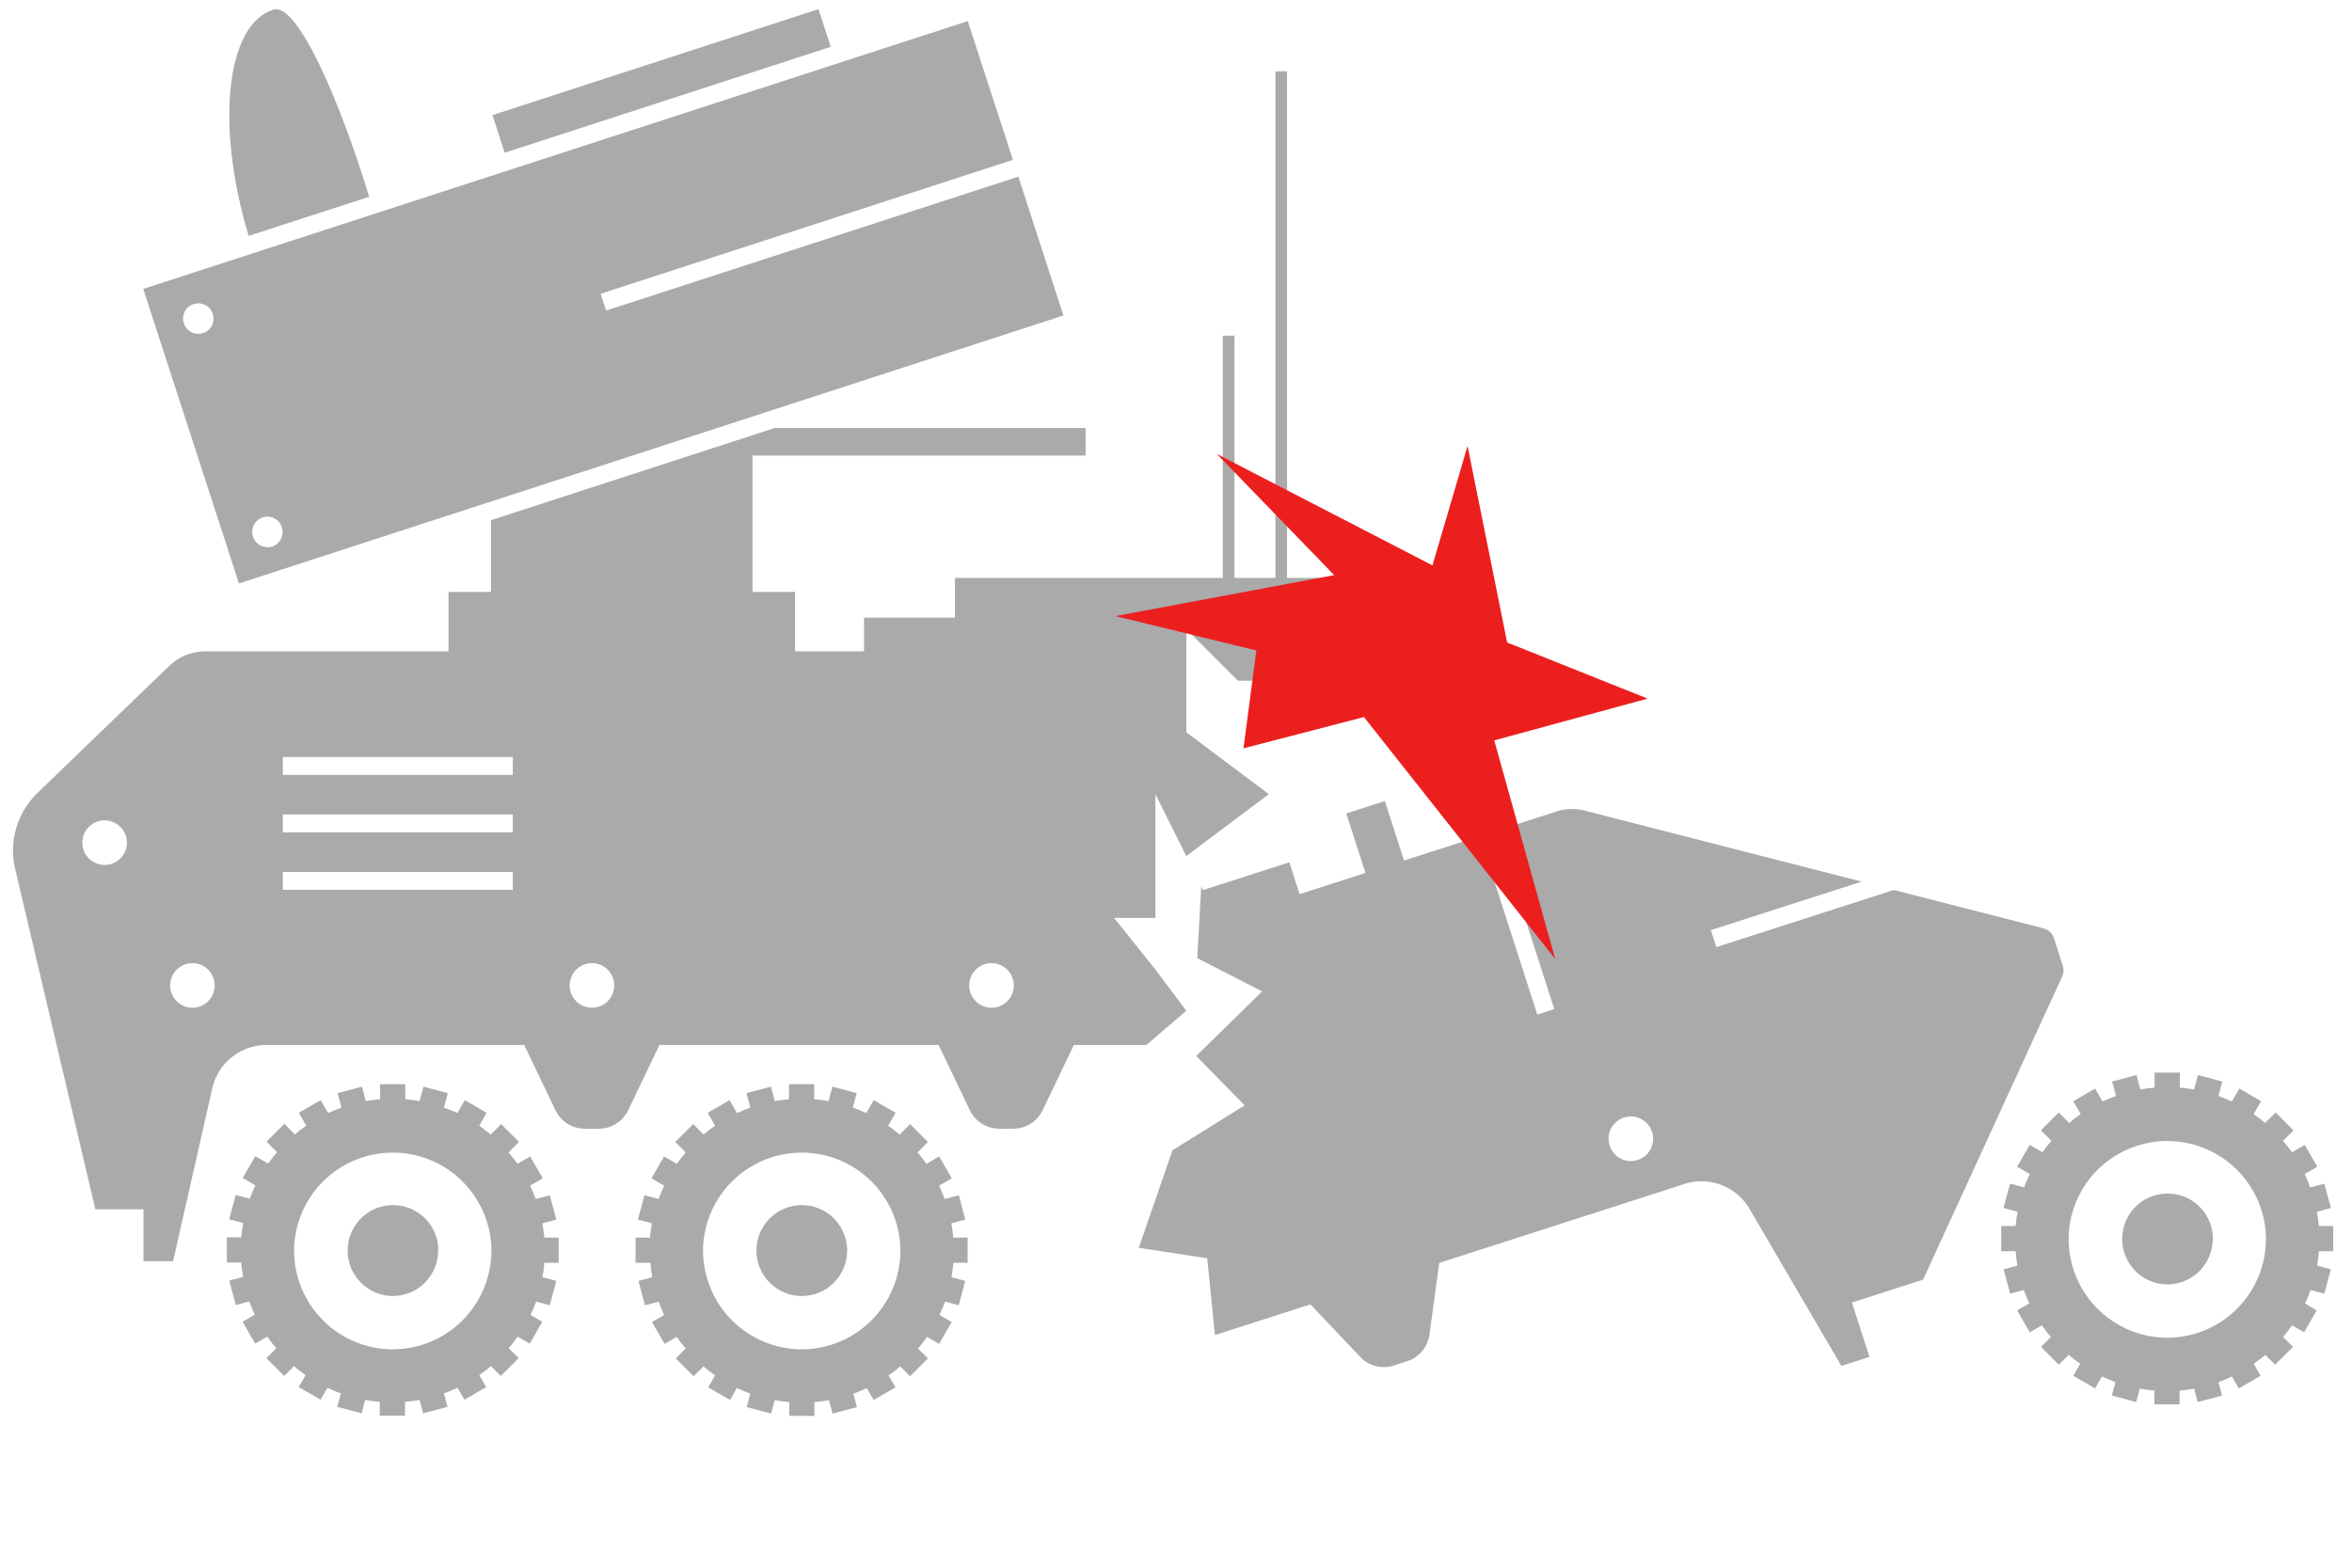 <svg width="114" height="76" viewBox="0 0 114 76" fill="none" xmlns="http://www.w3.org/2000/svg">
<path d="M39.672 0.443L23.869 5.58L24.462 7.404L40.267 2.269L39.672 0.443Z" fill="#aaa"/>
<path d="M13.258 0.465C10.967 1.159 10.428 6.071 12.053 11.435L17.895 9.539C16.417 4.716 14.394 0.121 13.258 0.465Z" fill="#aaa"/>
<path fill-rule="evenodd" clip-rule="evenodd" d="M66.293 28.017H62.383V3.457H61.818V28.017H59.834V16.272H59.269V28.017H46.287V29.945H41.879V31.576H38.532V28.696H36.472V22.086H52.618V20.751H37.545L23.799 25.217V28.696H21.739V31.576H9.943C9.298 31.575 8.677 31.825 8.212 32.273L1.827 38.431C1.36 38.88 1.012 39.438 0.815 40.054C0.617 40.671 0.577 41.328 0.698 41.964L4.622 58.625H6.955V61.141H8.389L10.311 52.664C10.46 52.105 10.784 51.609 11.236 51.248C11.687 50.887 12.243 50.68 12.821 50.658H25.407L26.922 53.821C27.05 54.09 27.251 54.317 27.503 54.476C27.755 54.635 28.047 54.719 28.345 54.719H29.023C29.321 54.72 29.613 54.636 29.865 54.477C30.118 54.318 30.32 54.09 30.448 53.821L31.963 50.658H45.493L47.007 53.821C47.136 54.09 47.338 54.317 47.591 54.476C47.843 54.635 48.135 54.719 48.433 54.719H49.11C49.408 54.719 49.701 54.635 49.953 54.476C50.205 54.317 50.408 54.09 50.536 53.821L52.051 50.658H55.566L57.5 49L56 47L54 44.5H56V38.5L57.5 41.5L61.5 38.5L57.5 35.5V30.5L60 33H63.5V30.5L66.293 28.017ZM4.469 41.749C4.647 41.868 4.856 41.932 5.07 41.932C5.357 41.932 5.632 41.818 5.835 41.615C6.038 41.412 6.152 41.137 6.152 40.85C6.152 40.636 6.089 40.427 5.97 40.249C5.851 40.071 5.682 39.932 5.484 39.85C5.287 39.769 5.069 39.747 4.859 39.789C4.649 39.831 4.457 39.934 4.305 40.085C4.154 40.236 4.051 40.429 4.009 40.639C3.968 40.849 3.989 41.066 4.071 41.264C4.153 41.462 4.291 41.63 4.469 41.749ZM8.725 48.673C8.903 48.792 9.112 48.856 9.326 48.856C9.613 48.856 9.888 48.742 10.091 48.539C10.294 48.336 10.408 48.061 10.408 47.774C10.408 47.56 10.345 47.351 10.226 47.173C10.107 46.995 9.938 46.856 9.74 46.774C9.543 46.692 9.325 46.671 9.115 46.713C8.905 46.754 8.713 46.858 8.561 47.009C8.41 47.16 8.307 47.353 8.265 47.563C8.224 47.773 8.245 47.99 8.327 48.188C8.409 48.385 8.547 48.554 8.725 48.673ZM47.456 48.673C47.633 48.792 47.843 48.856 48.057 48.856C48.343 48.856 48.619 48.742 48.822 48.539C49.025 48.336 49.139 48.061 49.139 47.774C49.139 47.56 49.075 47.351 48.956 47.173C48.837 46.995 48.668 46.856 48.471 46.774C48.273 46.692 48.055 46.671 47.846 46.713C47.636 46.754 47.443 46.858 47.292 47.009C47.14 47.16 47.037 47.353 46.996 47.563C46.954 47.773 46.975 47.99 47.057 48.188C47.139 48.385 47.278 48.554 47.456 48.673ZM24.855 36.7H13.708V37.565H24.855V36.7ZM28.09 48.673C28.268 48.792 28.477 48.856 28.692 48.856C28.978 48.856 29.254 48.742 29.456 48.539C29.659 48.336 29.773 48.061 29.773 47.774C29.773 47.56 29.71 47.351 29.591 47.173C29.472 46.995 29.303 46.856 29.105 46.774C28.908 46.692 28.69 46.671 28.48 46.713C28.271 46.754 28.078 46.858 27.927 47.009C27.775 47.16 27.672 47.353 27.63 47.563C27.589 47.773 27.61 47.99 27.692 48.188C27.774 48.385 27.913 48.554 28.09 48.673ZM24.855 39.487H13.708V40.352H24.855V39.487ZM24.855 42.274H13.708V43.139H24.855V42.274Z" fill="#aaa"/>
<path fill-rule="evenodd" clip-rule="evenodd" d="M91.793 43.145L99.049 45.006C99.165 45.035 99.272 45.093 99.359 45.175C99.446 45.256 99.512 45.358 99.549 45.472L99.984 46.821C100.038 46.991 100.028 47.175 99.954 47.337L93.211 62.035L89.763 63.145L90.612 65.781L89.251 66.219L84.743 58.508C84.43 58.021 83.97 57.647 83.429 57.442C82.888 57.237 82.296 57.211 81.739 57.367L69.758 61.224L69.286 64.699C69.246 64.995 69.123 65.272 68.931 65.501C68.74 65.73 68.487 65.899 68.204 65.991L67.559 66.198C67.275 66.29 66.971 66.299 66.682 66.225C66.394 66.151 66.131 65.997 65.927 65.781L63.516 63.233L58.887 64.723L58.513 61.001L55.197 60.492L56.827 55.766L60.328 53.588L57.981 51.192L61.176 48.062L58.03 46.449L58.227 42.927L58.3 43.153L62.493 41.803L62.99 43.347L66.183 42.32L65.254 39.436L67.124 38.834L68.053 41.718L71.727 40.535L74.512 49.185L75.335 48.92L72.551 40.27L75.459 39.334C75.891 39.196 76.353 39.182 76.792 39.294L90.232 42.739L82.924 45.091L83.19 45.915L91.793 43.145ZM78.748 56.245C78.954 56.304 79.173 56.3 79.376 56.234C79.65 56.147 79.876 55.954 80.007 55.698C80.138 55.443 80.163 55.146 80.075 54.873C80.009 54.669 79.885 54.49 79.717 54.357C79.549 54.224 79.346 54.144 79.133 54.126C78.919 54.109 78.706 54.155 78.519 54.259C78.332 54.363 78.18 54.52 78.082 54.711C77.985 54.901 77.946 55.116 77.97 55.329C77.995 55.541 78.082 55.742 78.22 55.905C78.359 56.068 78.543 56.186 78.748 56.245Z" fill="#aaa"/>
<path d="M25.717 63.751C25.816 63.534 25.905 63.318 25.985 63.102L26.647 63.279L26.963 62.098L26.294 61.918C26.336 61.687 26.366 61.453 26.383 61.219H27.078V59.997H26.379C26.379 59.981 26.379 59.968 26.379 59.956C26.357 59.739 26.327 59.523 26.288 59.306L26.965 59.125L26.649 57.945L25.965 58.127C25.886 57.911 25.795 57.694 25.695 57.478L26.309 57.123L25.697 56.065L25.081 56.422C24.946 56.23 24.802 56.046 24.648 55.868L25.156 55.36L24.291 54.494L23.782 55.003C23.605 54.853 23.419 54.711 23.228 54.57L23.588 53.947L22.53 53.335L22.168 53.96C21.952 53.862 21.735 53.772 21.519 53.694L21.705 52.995L20.524 52.679L20.338 53.38C20.121 53.339 19.879 53.309 19.645 53.289V52.562H18.423V53.289C18.189 53.309 17.958 53.339 17.73 53.38L17.544 52.679L16.363 52.995L16.551 53.694C16.335 53.774 16.119 53.862 15.902 53.96L15.541 53.335L14.483 53.947L14.844 54.57C14.652 54.702 14.466 54.845 14.288 55.003L13.784 54.481L12.918 55.347L13.427 55.855C13.275 56.033 13.133 56.217 12.994 56.409L12.375 56.052L11.763 57.11L12.38 57.465C12.278 57.677 12.187 57.893 12.107 58.114L11.425 57.932L11.107 59.112L11.787 59.293C11.748 59.51 11.715 59.726 11.696 59.943C11.696 59.956 11.696 59.968 11.696 59.984H10.997V61.206H11.692C11.711 61.442 11.739 61.676 11.78 61.905L11.112 62.085L11.43 63.266L12.079 63.089C12.159 63.305 12.25 63.521 12.349 63.738L11.757 64.077L12.046 64.579L12.369 65.138L12.957 64.798C13.091 64.993 13.234 65.181 13.39 65.363L12.91 65.841L13.775 66.706L14.251 66.23C14.433 66.384 14.619 66.529 14.814 66.663L14.478 67.245L15.537 67.855L15.872 67.278C16.088 67.379 16.305 67.47 16.521 67.552L16.348 68.201L17.529 68.517L17.7 67.868C17.934 67.91 18.17 67.94 18.408 67.959V68.628H19.63V67.961C19.87 67.94 20.104 67.909 20.338 67.868L20.509 68.517L21.69 68.201L21.517 67.552C21.741 67.472 21.962 67.38 22.177 67.278L22.51 67.855L23.568 67.245L23.233 66.663C23.427 66.527 23.616 66.382 23.795 66.23L24.271 66.706L25.137 65.841L24.657 65.363C24.81 65.181 24.953 64.993 25.089 64.798L25.676 65.138L25.972 64.623L26.288 64.077L25.717 63.751ZM19.04 65.415C17.771 65.413 16.555 64.909 15.657 64.012C14.76 63.115 14.255 61.899 14.253 60.631C14.253 60.49 14.253 60.345 14.277 60.185C14.395 59.005 14.948 57.91 15.828 57.114C16.707 56.318 17.851 55.877 19.037 55.877C20.224 55.877 21.368 56.318 22.247 57.114C23.127 57.91 23.679 59.005 23.797 60.185C23.813 60.341 23.819 60.488 23.819 60.631C23.817 61.898 23.313 63.113 22.418 64.01C21.522 64.907 20.307 65.412 19.04 65.415Z" fill="#aaa"/>
<path d="M19.039 62.831C19.622 62.83 20.181 62.598 20.593 62.185C21.005 61.773 21.237 61.214 21.238 60.631C21.238 60.568 21.238 60.496 21.238 60.414C21.186 59.869 20.933 59.363 20.529 58.995C20.124 58.627 19.596 58.423 19.049 58.423C18.502 58.423 17.974 58.627 17.57 58.995C17.165 59.363 16.912 59.869 16.86 60.414C16.86 60.492 16.85 60.559 16.85 60.62C16.847 61.203 17.077 61.764 17.487 62.178C17.898 62.593 18.456 62.828 19.039 62.831Z" fill="#aaa"/>
<path d="M45.538 63.751C45.638 63.534 45.728 63.318 45.806 63.102L46.468 63.279L46.784 62.098L46.118 61.918C46.157 61.689 46.187 61.455 46.207 61.219H46.901V59.997H46.202C46.202 59.981 46.202 59.968 46.202 59.956C46.183 59.739 46.15 59.523 46.111 59.306L46.789 59.125L46.473 57.945L45.791 58.127C45.709 57.911 45.62 57.694 45.519 57.478L46.133 57.123L45.523 56.065L44.904 56.422C44.77 56.23 44.627 56.046 44.471 55.868L44.978 55.36L44.112 54.494L43.604 55.003C43.424 54.853 43.24 54.711 43.048 54.57L43.407 53.947L42.349 53.335L41.987 53.96C41.771 53.862 41.555 53.772 41.338 53.694L41.524 52.995L40.345 52.679L40.157 53.38C39.93 53.339 39.7 53.309 39.465 53.289V52.562H38.244V53.289C38.008 53.309 37.779 53.339 37.552 53.38L37.364 52.679L36.182 52.995L36.37 53.694C36.154 53.774 35.938 53.862 35.721 53.96L35.36 53.335L34.302 53.947L34.661 54.57C34.469 54.702 34.285 54.845 34.105 55.003L33.597 54.494L32.731 55.36L33.237 55.868C33.086 56.046 32.943 56.23 32.805 56.422L32.186 56.065L31.576 57.123L32.19 57.478C32.091 57.694 32 57.911 31.92 58.127L31.236 57.945L30.92 59.125L31.597 59.306C31.558 59.523 31.528 59.739 31.506 59.956C31.506 59.968 31.506 59.981 31.506 59.997H30.805V61.219H31.526C31.543 61.455 31.573 61.689 31.613 61.918L30.946 62.098L31.262 63.279L31.924 63.102C32.002 63.318 32.093 63.534 32.192 63.751L31.602 64.09L31.926 64.655L32.212 65.151L32.8 64.811C32.934 65.006 33.08 65.194 33.233 65.376L32.755 65.854L33.62 66.719L34.099 66.243C34.278 66.397 34.466 66.542 34.661 66.676L34.326 67.258L35.384 67.868L35.717 67.29C35.933 67.392 36.15 67.483 36.366 67.565L36.193 68.214L37.374 68.53L37.548 67.881C37.78 67.923 38.016 67.953 38.255 67.972V68.641H39.475V67.974C39.716 67.953 39.951 67.922 40.183 67.881L40.356 68.53L41.535 68.214L41.364 67.565C41.585 67.485 41.802 67.393 42.013 67.29L42.347 67.868L43.405 67.258L43.069 66.676C43.264 66.54 43.452 66.395 43.632 66.243L44.11 66.719L44.975 65.854L44.497 65.376C44.649 65.194 44.794 65.006 44.93 64.811L45.519 65.151L45.778 64.701L46.129 64.09L45.538 63.751ZM38.861 65.415C37.593 65.413 36.377 64.908 35.48 64.011C34.583 63.115 34.079 61.899 34.077 60.631C34.077 60.49 34.077 60.345 34.099 60.185C34.217 59.005 34.769 57.91 35.649 57.114C36.529 56.318 37.672 55.877 38.859 55.877C40.045 55.877 41.189 56.318 42.069 57.114C42.948 57.91 43.501 59.005 43.619 60.185C43.634 60.341 43.641 60.488 43.641 60.631C43.639 61.898 43.136 63.114 42.24 64.01C41.344 64.907 40.129 65.412 38.861 65.415Z" fill="#aaa"/>
<path d="M38.861 62.831C39.445 62.831 40.004 62.599 40.416 62.186C40.829 61.773 41.061 61.214 41.062 60.631C41.062 60.568 41.062 60.496 41.051 60.414C40.999 59.869 40.747 59.363 40.342 58.995C39.937 58.627 39.41 58.423 38.862 58.423C38.315 58.423 37.787 58.627 37.383 58.995C36.978 59.363 36.725 59.869 36.674 60.414C36.666 60.483 36.663 60.551 36.663 60.62C36.662 60.909 36.718 61.196 36.828 61.464C36.938 61.732 37.099 61.976 37.303 62.181C37.508 62.387 37.75 62.55 38.018 62.661C38.285 62.773 38.572 62.831 38.861 62.831Z" fill="#aaa"/>
<path d="M111.726 63.188C111.828 62.972 111.917 62.756 111.997 62.539L112.657 62.717L112.975 61.535L112.306 61.356C112.347 61.127 112.375 60.893 112.395 60.657H113.089V59.434H112.39C112.389 59.421 112.389 59.407 112.39 59.393C112.369 59.177 112.338 58.961 112.3 58.744L112.977 58.562L112.659 57.383L111.977 57.565C111.897 57.349 111.806 57.132 111.707 56.916L112.319 56.561L111.709 55.503L111.09 55.86C110.956 55.667 110.813 55.484 110.657 55.306L111.164 54.798L110.298 53.932L109.79 54.441C109.612 54.291 109.426 54.149 109.236 54.008L109.595 53.385L108.537 52.772L108.176 53.398C107.959 53.3 107.743 53.209 107.526 53.132L107.715 52.433L106.533 52.117L106.347 52.818C106.12 52.777 105.888 52.746 105.655 52.727V52H104.432V52.727C104.199 52.746 103.967 52.777 103.74 52.818L103.554 52.117L102.372 52.433L102.559 53.132C102.342 53.212 102.126 53.3 101.909 53.398L101.548 52.772L100.49 53.385L100.849 54.008C100.659 54.14 100.473 54.283 100.295 54.441L99.787 53.932L98.921 54.798L99.43 55.306C99.278 55.484 99.136 55.667 98.997 55.86L98.378 55.503L97.766 56.561L98.383 56.916C98.281 57.127 98.19 57.344 98.11 57.565L97.426 57.383L97.11 58.562L97.79 58.744C97.749 58.959 97.718 59.176 97.699 59.393C97.699 59.406 97.699 59.419 97.699 59.434H97V60.657H97.695C97.712 60.891 97.742 61.125 97.783 61.356L97.115 61.535L97.431 62.717L98.093 62.539C98.173 62.756 98.261 62.972 98.361 63.188L97.77 63.528L98.134 64.158L98.383 64.591L98.971 64.251C99.105 64.446 99.248 64.634 99.404 64.816L98.924 65.294L99.789 66.159L100.265 65.683C100.445 65.837 100.633 65.982 100.828 66.116L100.492 66.698L101.55 67.308L101.883 66.731C102.1 66.832 102.316 66.923 102.533 67.005L102.359 67.654L103.541 67.97L103.712 67.321C103.945 67.362 104.179 67.393 104.419 67.412V68.081H105.642V67.414C105.88 67.393 106.116 67.362 106.349 67.321L106.52 67.97L107.702 67.654L107.529 67.005C107.75 66.925 107.966 66.833 108.178 66.731L108.513 67.308L109.571 66.698L109.236 66.116C109.43 65.98 109.617 65.835 109.798 65.683L110.274 66.159L111.14 65.294L110.662 64.816C110.815 64.634 110.958 64.446 111.094 64.251L111.683 64.591L111.899 64.203L112.287 63.53L111.726 63.188ZM105.051 64.852C103.782 64.851 102.566 64.347 101.669 63.45C100.772 62.553 100.267 61.337 100.265 60.068C100.265 59.928 100.265 59.783 100.287 59.623C100.405 58.442 100.957 57.348 101.837 56.552C102.717 55.756 103.861 55.315 105.047 55.315C106.233 55.315 107.377 55.756 108.257 56.552C109.136 57.348 109.689 58.442 109.807 59.623C109.82 59.779 109.829 59.926 109.829 60.068C109.827 61.336 109.323 62.55 108.428 63.447C107.532 64.344 106.318 64.849 105.051 64.852Z" fill="#aaa"/>
<path d="M105.051 62.269C105.634 62.268 106.193 62.036 106.605 61.623C107.017 61.211 107.249 60.652 107.25 60.069C107.25 60.006 107.25 59.934 107.25 59.852C107.198 59.307 106.945 58.801 106.541 58.433C106.136 58.065 105.608 57.861 105.061 57.861C104.514 57.861 103.986 58.065 103.581 58.433C103.177 58.801 102.924 59.307 102.872 59.852C102.872 59.93 102.862 59.997 102.862 60.058C102.859 60.641 103.089 61.202 103.499 61.616C103.91 62.031 104.468 62.266 105.051 62.269Z" fill="#aaa"/>
<path d="M51.544 15.294L49.359 8.565L29.377 15.056L29.113 14.241L49.095 7.75L46.907 1.023L6.944 14.005L11.581 28.285L51.544 15.294ZM9.612 16.184C9.465 16.184 9.322 16.141 9.2 16.06C9.078 15.979 8.983 15.864 8.927 15.729C8.87 15.593 8.855 15.444 8.884 15.301C8.912 15.157 8.982 15.025 9.086 14.921C9.189 14.818 9.321 14.747 9.464 14.718C9.608 14.689 9.757 14.704 9.892 14.76C10.027 14.816 10.143 14.911 10.225 15.032C10.306 15.154 10.35 15.297 10.35 15.444C10.35 15.64 10.272 15.828 10.134 15.966C9.995 16.105 9.808 16.183 9.612 16.184ZM12.961 26.524C12.815 26.524 12.672 26.481 12.551 26.4C12.43 26.319 12.335 26.203 12.28 26.069C12.224 25.934 12.209 25.785 12.238 25.642C12.266 25.499 12.336 25.368 12.439 25.265C12.543 25.161 12.674 25.091 12.817 25.063C12.96 25.034 13.109 25.049 13.243 25.105C13.378 25.16 13.494 25.255 13.575 25.376C13.656 25.498 13.699 25.64 13.699 25.786C13.7 25.884 13.681 25.98 13.644 26.07C13.607 26.16 13.553 26.242 13.485 26.312C13.416 26.381 13.334 26.436 13.245 26.473C13.155 26.511 13.059 26.53 12.961 26.531V26.524Z" fill="#aaa"/>
<path d="M60.27 36.278L66.111 34.763L75.379 46.49L72.426 35.893L79.861 33.868L73.051 31.148L71.132 21.62L69.43 27.409L58.977 22.005L64.667 27.881L54.063 29.868L60.895 31.533L60.27 36.278Z" fill="#EC1F1F"/>
</svg>
